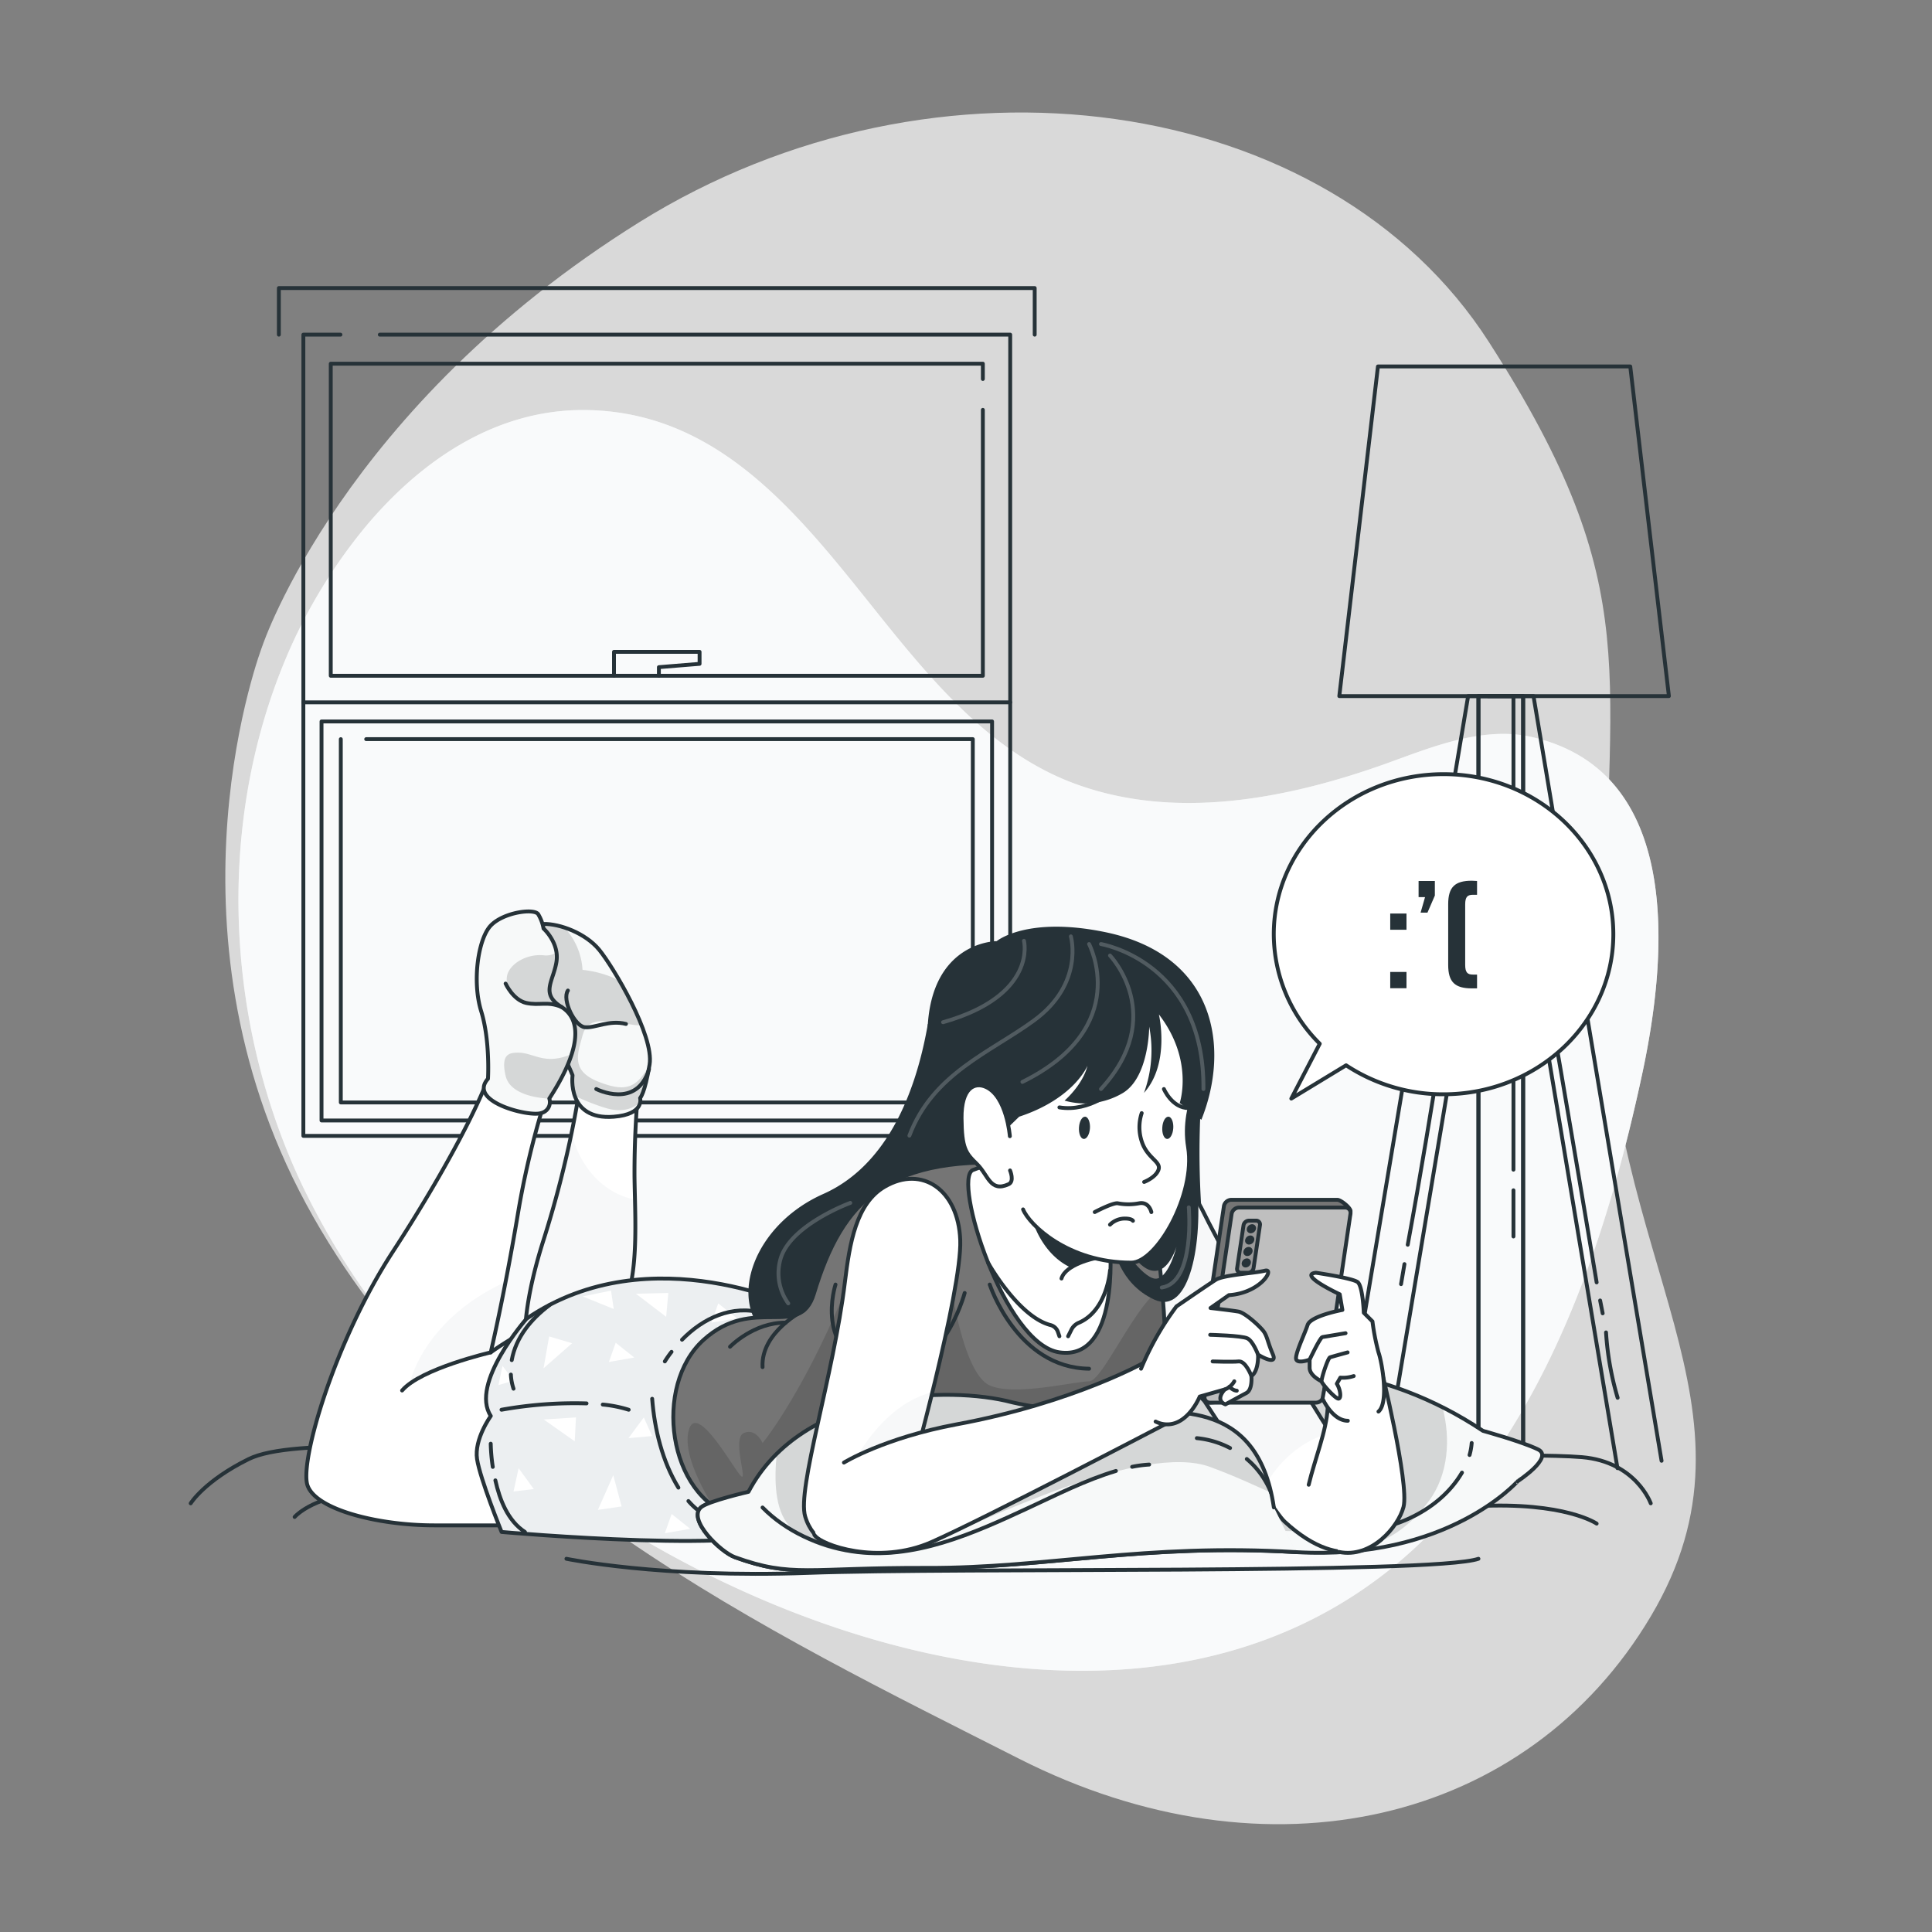 <svg xmlns="http://www.w3.org/2000/svg" xmlns:xlink="http://www.w3.org/1999/xlink" viewBox="0 0 500 500"><rect x="0" y="0" width="500" height="500" fill="#808080" stroke="none"/><defs><clipPath id="freepik--clip-path--inject-2"><path d="M165.71,276.7a240.61,240.61,0,0,0-1.5,27.95c.2,13.79,1.58,30.4-6.13,39.31S136.15,350,136.15,350s-2-8.63,4.52-29.1,9.75-39.47,10.12-46.19S165.71,276.7,165.71,276.7Z" style="fill:#fff;stroke:#263238;stroke-linecap:round;stroke-linejoin:round"></path></clipPath><clipPath id="freepik--clip-path-2--inject-2"><path d="M132.56,241.53s5.1-2.34,8.11-2.41c4.16-.09,10.88,2.37,14.44,6.73s14.24,22.15,13,29.67-2.45,8.65-2.45,8.65,1.25,4.22-6.84,4.84c-12.28.95-10.64-10.72-10.64-10.72s-2.61-6.73-5.78-10.29S130.64,247,132.56,241.53Z" style="fill:#ECEFF1;stroke:#263238;stroke-linecap:round;stroke-linejoin:round"></path></clipPath><clipPath id="freepik--clip-path-3--inject-2"><path d="M202.07,394.76H112.38c-14.63,0-30.85-4.12-32.83-10.45s7.12-37.38,22.15-60.43,28.09-48.08,26.51-53.76l16.22,4.61a220.87,220.87,0,0,0-10.29,38.77C130.58,334.86,127,350,127,350s17.85-13.25,38.82-15.58a58.52,58.52,0,0,1,36.23,7.93Z" style="fill:#fff;stroke:#263238;stroke-linecap:round;stroke-linejoin:round"></path></clipPath><clipPath id="freepik--clip-path-4--inject-2"><path d="M126.29,279.19s.6-9.87-1.77-17.52-.79-18.72,2.5-22.15,11.21-4.51,12.27-2.92a10.82,10.82,0,0,1,1.38,3.71S144.82,244,144,249s-4.22,8.18,1.32,11.61,4.75,11.52-3.16,23.69a2.91,2.91,0,0,1-2.16,3.77C136.91,289.1,120.94,285.11,126.29,279.19Z" style="fill:#ECEFF1;stroke:#263238;stroke-linecap:round;stroke-linejoin:round"></path></clipPath><clipPath id="freepik--clip-path-5--inject-2"><path d="M181.43,390.11c1.84-1.6,12.27-4,12.27-4,14-26.56,52.14-27.42,68.09-23.2s69.76-27.41,122,7.39c0,0,10,2.75,14.24,4.8s-5.27,8.25-5.27,8.25S374.6,404,335.4,401.69s-64.53,4.18-95.38,4.08S205,408.37,190.19,403C186.52,401.71,177.79,393.27,181.43,390.11Z" style="fill:#ECEFF1;stroke:#263238;stroke-linecap:round;stroke-linejoin:round"></path></clipPath><clipPath id="freepik--clip-path-6--inject-2"><path d="M293.21,305.91c2.86-2,11.83-5.41,18.24,7.77s32.1,57.7,38.1,64.56,8.05,20.06,8.05,20.06-9.34,10.07-25.15-4.51c-4.27-3.93-29.91-48.17-34.13-48.34S293.21,305.91,293.21,305.91Z" style="fill:#fff;stroke:#263238;stroke-linecap:round;stroke-linejoin:round"></path></clipPath><clipPath id="freepik--clip-path-7--inject-2"><path d="M266.14,301.25c18,1.43,30.56,2.81,30.56,2.81s14.84,75.76-6.81,85.26-82.65,8.44-99.88,3.16-21-33.82-8-45.66,25,0,28.62-12C218,310.46,229.84,298.39,266.14,301.25Z" style="fill:#757575;stroke:#263238;stroke-linecap:round;stroke-linejoin:round"></path></clipPath><clipPath id="freepik--clip-path-8--inject-2"><path d="M335.4,401.69c-39.19-2.35-64.53,4.18-95.38,4.08S205,408.37,190.19,403c-3.67-1.32-12.4-9.76-8.76-12.92,1.84-1.6,12.27-4,12.27-4,14-26.56,52.14-27.42,68.09-23.2,0,0,10.63,2.71,26.88,2.71,13.55,0,36.74-4.61,41,24.52" style="fill:#ECEFF1;stroke:#263238;stroke-linecap:round;stroke-linejoin:round"></path></clipPath><clipPath id="freepik--clip-path-9--inject-2"><path d="M229,307.1c9.63-5.59,19,.8,19.51,13.82s-13.32,62.86-13.32,62.86l-18.81,16.47s-5.85-.65-8-7.77,7.32-36.37,10.28-60.66C219.89,321.75,221.57,311.38,229,307.1Z" style="fill:#fff;stroke:#263238;stroke-linecap:round;stroke-linejoin:round"></path></clipPath></defs><g id="freepik--background-simple--inject-2"><path d="M67.93,167.09s-27.88,72,11.3,144.5S199.11,422.39,263.7,455.14s131.66,16.8,163.53-36.84-11.84-91.93-11.9-168.42,11.45-96.74-30-161.36-143.06-78.93-219.9-31S67.93,167.09,67.93,167.09Z" style="fill:#fff;opacity:0.7"></path><path d="M94.61,136.3c14.37-17.17,33.8-30.47,57-30.18,39.52.48,60.89,35.47,83.58,62.46,11.76,14,25.09,27.51,42.55,34.08,26.19,9.86,55.35,4.1,80.87-5,11.43-4.1,25-9.87,37.84-6.92,39.14,8.95,35.06,56.71,28.6,86.95-8.73,40.83-22.92,84.3-51.67,115.67-68.83,75.1-192.72,29.07-254.81-30.86-4.56-4.41-8.93-9-13-13.84A192.45,192.45,0,0,1,78.6,307.54c-20-41.61-22.78-92.2-5.42-135.2A136.79,136.79,0,0,1,94.61,136.3Z" style="fill:#ECEFF1"></path><path d="M94.61,136.3c14.37-17.17,33.8-30.47,57-30.18,39.52.48,60.89,35.47,83.58,62.46,11.76,14,25.09,27.51,42.55,34.08,26.19,9.86,55.35,4.1,80.87-5,11.43-4.1,25-9.87,37.84-6.92,39.14,8.95,35.06,56.71,28.6,86.95-8.73,40.83-22.92,84.3-51.67,115.67-68.83,75.1-192.72,29.07-254.81-30.86-4.56-4.41-8.93-9-13-13.84A192.45,192.45,0,0,1,78.6,307.54c-20-41.61-22.78-92.2-5.42-135.2A136.79,136.79,0,0,1,94.61,136.3Z" style="fill:#fff;opacity:0.7"></path></g><g id="freepik--Window--inject-2"><polyline points="98.29 86.61 261.44 86.61 261.44 293.96 78.51 293.96 78.51 86.61 88.11 86.61" style="fill:none;stroke:#263238;stroke-linecap:round;stroke-linejoin:round"></polyline><polyline points="254.36 106.07 254.36 174.89 85.6 174.89 85.6 94.12 254.36 94.12 254.36 98.08" style="fill:none;stroke:#263238;stroke-linecap:round;stroke-linejoin:round"></polyline><line x1="78.51" y1="181.76" x2="261.44" y2="181.76" style="fill:none;stroke:#263238;stroke-linecap:round;stroke-linejoin:round"></line><polyline points="88.2 191.29 88.2 285.31 251.76 285.31 251.76 191.29 94.77 191.29" style="fill:none;stroke:#263238;stroke-linecap:round;stroke-linejoin:round"></polyline><polyline points="158.9 174.89 158.9 168.7 181.05 168.7 181.05 171.8 170.52 172.66 170.52 174.89" style="fill:none;stroke:#263238;stroke-linecap:round;stroke-linejoin:round"></polyline><polyline points="256.75 289.98 83.21 289.98 83.21 186.71 256.75 186.71 256.75 280.6" style="fill:none;stroke:#263238;stroke-linecap:round;stroke-linejoin:round"></polyline><polyline points="72.17 86.61 72.17 74.55 267.78 74.55 267.78 86.61" style="fill:none;stroke:#263238;stroke-linecap:round;stroke-linejoin:round"></polyline></g><g id="freepik--Lamp--inject-2"><polyline points="382.62 380.75 382.62 180.15 394.19 180.15 394.19 380.75" style="fill:none;stroke:#263238;stroke-linecap:round;stroke-linejoin:round"></polyline><polyline points="430.01 378.05 396.87 180.15 394.19 180.15 391.68 180.15 385.14 180.15" style="fill:none;stroke:#263238;stroke-linecap:round;stroke-linejoin:round"></polyline><line x1="418.6" y1="379.96" x2="394.19" y2="234.19" style="fill:none;stroke:#263238;stroke-linecap:round;stroke-linejoin:round"></line><line x1="382.62" y1="234.25" x2="358.22" y2="379.96" style="fill:none;stroke:#263238;stroke-linecap:round;stroke-linejoin:round"></line><polyline points="391.68 180.15 385.14 180.15 382.62 180.15 379.95 180.15 346.81 378.05" style="fill:none;stroke:#263238;stroke-linecap:round;stroke-linejoin:round"></polyline><polygon points="431.91 180.15 346.61 180.15 356.61 94.84 421.91 94.84 431.91 180.15" style="fill:none;stroke:#263238;stroke-linecap:round;stroke-linejoin:round"></polygon><polyline points="394.19 380.75 394.19 234.19 394.19 180.15 391.68 180.15 385.14 180.15 382.62 180.15 382.62 234.25 382.62 380.75" style="fill:none;stroke:#263238;stroke-linecap:round;stroke-linejoin:round"></polyline><line x1="391.68" y1="180.15" x2="391.68" y2="302.71" style="fill:none;stroke:#263238;stroke-linecap:round;stroke-linejoin:round"></line><line x1="391.68" y1="308.05" x2="391.68" y2="320" style="fill:none;stroke:#263238;stroke-linecap:round;stroke-linejoin:round"></line><path d="M415.64,344.83a76.06,76.06,0,0,0,3,16.91" style="fill:none;stroke:#263238;stroke-linecap:round;stroke-linejoin:round"></path><path d="M414.11,336.56l.66,3.33" style="fill:none;stroke:#263238;stroke-linecap:round;stroke-linejoin:round"></path><path d="M394.19,222.33C401,259,407,295,413.21,331.88" style="fill:none;stroke:#263238;stroke-linecap:round;stroke-linejoin:round"></path><path d="M363.47,327.15q-.45,2.58-.88,5.18" style="fill:none;stroke:#263238;stroke-linecap:round;stroke-linejoin:round"></path><path d="M382.62,214.29C376,250,371,286,364.32,322.14" style="fill:none;stroke:#263238;stroke-linecap:round;stroke-linejoin:round"></path></g><g id="freepik--speech-bubble--inject-2"><path d="M373.59,200.35c-24.27,0-43.94,18.55-43.94,41.43a40,40,0,0,0,11.9,28.33l-7.36,14.2,14.18-8.61a45.62,45.62,0,0,0,25.22,7.5c24.26,0,43.94-18.54,43.94-41.42S397.85,200.35,373.59,200.35Z" style="fill:#fff;stroke:#263238;stroke-linecap:round;stroke-linejoin:round"></path><path d="M364,236.42v4.2h-4.21v-4.2Zm0,15.12v4.21h-4.21v-4.21Z" style="fill:#263238"></path><path d="M367.13,232.17V228h4.21v3.77l-1.91,4.41h-1.78l1.15-4Z" style="fill:#263238"></path><path d="M382.26,228v3.57h-1.07c-1.39,0-2,.52-2,2.5v15.65c0,2,.64,2.5,2,2.5h1.07v3.57h-1.35c-4.37,0-6.12-1.63-6.12-6.07V234c0-4.44,1.75-6.07,6.12-6.07Z" style="fill:#263238"></path></g><g id="freepik--Character--inject-2"><path d="M49.35,389.06s3.55-5.8,15-11.45,48.85-2.49,103.66-2.39,150.47.53,165.73,1.42,61.69-.71,75.66.47,17.81,11.95,17.81,11.95" style="fill:none;stroke:#263238;stroke-linecap:round;stroke-linejoin:round"></path><path d="M413.21,394.31s-8.2-5.67-30.95-4.52" style="fill:none;stroke:#263238;stroke-linecap:round;stroke-linejoin:round"></path><path d="M76.25,392.59s5.45-6.43,21.45-6.41" style="fill:none;stroke:#263238;stroke-linecap:round;stroke-linejoin:round"></path><path d="M146.59,403.41s24.11,5.06,62.61,3.65,161.72.37,173.42-3.65" style="fill:none;stroke:#263238;stroke-linecap:round;stroke-linejoin:round"></path><path d="M165.71,276.7a240.61,240.61,0,0,0-1.5,27.95c.2,13.79,1.58,30.4-6.13,39.31S136.15,350,136.15,350s-2-8.63,4.52-29.1,9.75-39.47,10.12-46.19S165.71,276.7,165.71,276.7Z" style="fill:#fff"></path><g style="clip-path:url(#freepik--clip-path--inject-2)"><path d="M158.08,344c-7.72,8.9-21.93,6.06-21.93,6.06s-2-8.63,4.52-29.1a276,276,0,0,0,7.27-27.79c1.79,8,7.73,15.67,16.39,17.25C164.62,322.79,164.75,336.26,158.08,344Z" style="fill:#ECEFF1;opacity:0.4"></path></g><path d="M165.71,276.7a240.61,240.61,0,0,0-1.5,27.95c.2,13.79,1.58,30.4-6.13,39.31S136.15,350,136.15,350s-2-8.63,4.52-29.1,9.75-39.47,10.12-46.19S165.71,276.7,165.71,276.7Z" style="fill:none;stroke:#263238;stroke-linecap:round;stroke-linejoin:round"></path><path d="M132.56,241.53s5.1-2.34,8.11-2.41c4.16-.09,10.88,2.37,14.44,6.73s14.24,22.15,13,29.67-2.45,8.65-2.45,8.65,1.25,4.22-6.84,4.84c-12.28.95-10.64-10.72-10.64-10.72s-2.61-6.73-5.78-10.29S130.64,247,132.56,241.53Z" style="fill:#ECEFF1"></path><g style="clip-path:url(#freepik--clip-path-2--inject-2)"><path d="M168.16,275.52c-1.18,7.51-2.45,8.65-2.45,8.65a2.72,2.72,0,0,1,0,1.08c-.21,1.3-1.43,3.35-6.87,3.76-6.45.5-9.06-2.48-10.08-5.42a12.65,12.65,0,0,1-.56-5.3s-2.61-6.73-5.78-10.29-11.81-21-9.89-26.47c0,0,5.1-2.34,8.11-2.41a17.08,17.08,0,0,1,5.42.93,19.86,19.86,0,0,1,9,5.8,68.91,68.91,0,0,1,5.2,7.9,88.63,88.63,0,0,1,5.7,11.51C167.6,269.24,168.56,273,168.16,275.52Z" style="fill:#fff;opacity:0.6"></path><path d="M165.71,284.17a2.72,2.72,0,0,1,0,1.08c-2,1.79-4.91,2.72-8.85,1.53a53.35,53.35,0,0,1-8.1-3.19,12.65,12.65,0,0,1-.56-5.3s-2.61-6.73-5.78-10.29-11.81-21-9.89-26.47c0,0,5.1-2.34,8.11-2.41a17.08,17.08,0,0,1,5.42.93,17.53,17.53,0,0,1,4.7,10.95,27.81,27.81,0,0,1,9.52,2.75,88.63,88.63,0,0,1,5.7,11.51c-1,.24-2.64-.14-4.87-.46-5.24-.76-9.14-1.35-10.35,3.2s-3.2,9.07,4.12,11.95,9.89,1.5,13.25-4.43C167,283,165.71,284.17,165.71,284.17Z" style="fill-opacity:0.7;opacity:0.2"></path></g><path d="M132.56,241.53s5.1-2.34,8.11-2.41c4.16-.09,10.88,2.37,14.44,6.73s14.24,22.15,13,29.67-2.45,8.65-2.45,8.65,1.25,4.22-6.84,4.84c-12.28.95-10.64-10.72-10.64-10.72s-2.61-6.73-5.78-10.29S130.64,247,132.56,241.53Z" style="fill:none;stroke:#263238;stroke-linecap:round;stroke-linejoin:round"></path><path d="M162,265c-4.35-1.13-8.06,1.15-10.68.84s-5.93-7.12-4.35-9.49" style="fill:none;stroke:#263238;stroke-linecap:round;stroke-linejoin:round"></path><path d="M154.31,281.84s10.49,5.35,13.66-5.14" style="fill:none;stroke:#263238;stroke-linecap:round;stroke-linejoin:round"></path><path d="M202.07,394.76H112.38c-14.63,0-30.85-4.12-32.83-10.45s7.12-37.38,22.15-60.43,28.09-48.08,26.51-53.76l16.22,4.61a220.87,220.87,0,0,0-10.29,38.77C130.58,334.86,127,350,127,350s17.85-13.25,38.82-15.58a58.52,58.52,0,0,1,36.23,7.93Z" style="fill:#fff"></path><g style="clip-path:url(#freepik--clip-path-3--inject-2)"><path d="M130.85,331.77C128.67,343,127,350,127,350a85,85,0,0,0-21,8.09S109.43,341.54,130.85,331.77Z" style="fill:#ECEFF1;opacity:0.4"></path><path d="M127,350s-18.14,4.2-22.94,9.86" style="fill:#fff;stroke:#263238;stroke-linecap:round;stroke-linejoin:round"></path></g><path d="M202.07,394.76H112.38c-14.63,0-30.85-4.12-32.83-10.45s7.12-37.38,22.15-60.43,28.09-48.08,26.51-53.76l16.22,4.61a220.87,220.87,0,0,0-10.29,38.77C130.58,334.86,127,350,127,350s17.85-13.25,38.82-15.58a58.52,58.52,0,0,1,36.23,7.93Z" style="fill:none;stroke:#263238;stroke-linecap:round;stroke-linejoin:round"></path><path d="M136.26,341.29s-14.78,16.8-9.24,25.16c0,0-4.35,6-3.56,11.16s6.35,18.86,6.35,18.86,70.4,6.23,74.35-1.71,3.9-55.67,3.9-55.67S168.45,319.23,136.26,341.29Z" style="fill:#ECEFF1;stroke:#263238;stroke-linecap:round;stroke-linejoin:round"></path><path d="M126.29,279.19s.6-9.87-1.77-17.52-.79-18.72,2.5-22.15,11.21-4.51,12.27-2.92a10.82,10.82,0,0,1,1.38,3.71S144.82,244,144,249s-4.22,8.18,1.32,11.61,4.75,11.52-3.16,23.69a2.91,2.91,0,0,1-2.16,3.77C136.91,289.1,120.94,285.11,126.29,279.19Z" style="fill:#ECEFF1"></path><g style="clip-path:url(#freepik--clip-path-4--inject-2)"><path d="M148,272.8a49.55,49.55,0,0,1-5.81,11.51,2.91,2.91,0,0,1-2.16,3.77c-3.12,1-19.09-3-13.74-8.89,0,0,.6-9.87-1.77-17.52s-.79-18.72,2.5-22.15,11.21-4.51,12.27-2.92a10.82,10.82,0,0,1,1.38,3.71,11.44,11.44,0,0,1,3.36,6.2,7.76,7.76,0,0,1,0,2.5c-.79,5-4.19,8.15,1.24,11.56h0l.07.05C148.9,262.81,149.85,266.93,148,272.8Z" style="fill:#fff;opacity:0.6"></path><path d="M148,272.8a49.55,49.55,0,0,1-5.81,11.51s-10-.09-11.34-5.89,1.15-5.93,3.07-6C138.24,272.36,140.75,275.83,148,272.8Z" style="fill-opacity:0.7;opacity:0.2"></path><path d="M145.27,260.57a16.54,16.54,0,0,0-5.92-.74c-4.6.25-3.23,1.25-7.06-3.5s2.64-9.69,8.38-9.1a5.14,5.14,0,0,0,3.36-.72,7.76,7.76,0,0,1,0,2.5C143.24,254,139.84,257.16,145.27,260.57Z" style="fill-opacity:0.7;opacity:0.2"></path></g><path d="M126.29,279.19s.6-9.87-1.77-17.52-.79-18.72,2.5-22.15,11.21-4.51,12.27-2.92a10.82,10.82,0,0,1,1.38,3.71S144.82,244,144,249s-4.22,8.18,1.32,11.61,4.75,11.52-3.16,23.69a2.91,2.91,0,0,1-2.16,3.77C136.91,289.1,120.94,285.11,126.29,279.19Z" style="fill:none;stroke:#263238;stroke-linecap:round;stroke-linejoin:round"></path><path d="M130.85,254.55s1.9,4.22,5.3,5,5.51-.53,9.2,1.06" style="fill:none;stroke:#263238;stroke-linecap:round;stroke-linejoin:round"></path><polygon points="142.12 345.87 140.67 354.11 148.06 347.63 142.12 345.87" style="fill:#fff"></polygon><polygon points="164.59 334.82 172.4 340.79 172.96 334.62 164.59 334.82" style="fill:#fff"></polygon><polygon points="148.74 373.01 149.06 366.83 140.71 367.36 148.74 373.01" style="fill:#fff"></polygon><polygon points="154.74 390.76 160.87 389.86 158.71 381.77 154.74 390.76" style="fill:#fff"></polygon><polygon points="162.65 372.19 168.78 371.65 166.62 366.83 162.65 372.19" style="fill:#fff"></polygon><polygon points="134.22 379.98 132.9 385.99 138.15 385.37 134.22 379.98" style="fill:#fff"></polygon><polygon points="178.63 395.65 173.82 391.82 172.06 396.8 178.63 395.65" style="fill:#fff"></polygon><polygon points="190.69 341.15 185.88 337.32 184.13 342.3 190.69 341.15" style="fill:#fff"></polygon><polygon points="164.15 351.33 159.34 347.5 157.58 352.48 164.15 351.33" style="fill:#fff"></polygon><polygon points="130.05 353.48 129 358.46 132.9 357.31 130.05 353.48" style="fill:#fff"></polygon><polygon points="158.84 338.77 158.13 334.01 150.79 335.51 158.84 338.77" style="fill:#fff"></polygon><path d="M176.51,346.72c5.45-5.6,13-9.15,20.84-6.91" style="fill:none;stroke:#263238;stroke-linecap:round;stroke-linejoin:round"></path><path d="M172.06,352.33a28.05,28.05,0,0,1,1.73-2.47" style="fill:none;stroke:#263238;stroke-linecap:round;stroke-linejoin:round"></path><path d="M156,363.5a32.48,32.48,0,0,1,6.7,1.34" style="fill:none;stroke:#263238;stroke-linecap:round;stroke-linejoin:round"></path><path d="M129.79,364.84a106.79,106.79,0,0,1,22-1.64" style="fill:none;stroke:#263238;stroke-linecap:round;stroke-linejoin:round"></path><path d="M178.16,388.47a19.55,19.55,0,0,0,3.8,3.35" style="fill:none;stroke:#263238;stroke-linecap:round;stroke-linejoin:round"></path><path d="M168.78,362c.61,7.87,2.63,16.22,6.79,23" style="fill:none;stroke:#263238;stroke-linecap:round;stroke-linejoin:round"></path><path d="M128.2,383.11c1.12,5,3.2,10.47,7.66,13.36" style="fill:none;stroke:#263238;stroke-linecap:round;stroke-linejoin:round"></path><path d="M127,373.63a46.74,46.74,0,0,0,.53,6" style="fill:none;stroke:#263238;stroke-linecap:round;stroke-linejoin:round"></path><path d="M132.44,352c1.05-5.92,5.09-10.74,9.79-14.25" style="fill:none;stroke:#263238;stroke-linecap:round;stroke-linejoin:round"></path><path d="M132.9,359.39a13.3,13.3,0,0,1-.68-3.65" style="fill:none;stroke:#263238;stroke-linecap:round;stroke-linejoin:round"></path><path d="M240.13,265c-3.45,19.84-11.63,37.14-27.07,44-18,8-24.73,27.42-14.71,36.48s113.1-26.09,113.1-26.09a220.49,220.49,0,0,1,0-42.35C313.77,255.67,240.13,265,240.13,265Z" style="fill:#263238"></path><path d="M181.43,390.11c1.84-1.6,12.27-4,12.27-4,14-26.56,52.14-27.42,68.09-23.2s69.76-27.41,122,7.39c0,0,10,2.75,14.24,4.8s-5.27,8.25-5.27,8.25S374.6,404,335.4,401.69s-64.53,4.18-95.38,4.08S205,408.37,190.19,403C186.52,401.71,177.79,393.27,181.43,390.11Z" style="fill:#ECEFF1"></path><g style="clip-path:url(#freepik--clip-path-5--inject-2)"><path d="M392.74,383.39S374.6,404,335.4,401.69s-64.53,4.18-95.38,4.08S205,408.37,190.19,403c-3.67-1.32-12.4-9.76-8.76-12.92,1.84-1.6,12.27-4,12.27-4,14-26.56,52.14-27.42,68.09-23.2,2.87.76,6.95.36,12-.61,21.32-4,60.11-18,99.49,1.89a100.18,100.18,0,0,1,10.46,6.11s10,2.75,14.24,4.8S392.74,383.39,392.74,383.39Z" style="fill:#fff;opacity:0.6"></path><path d="M369.79,388.47c-9,12.07-21.36,15.88-34.39,7.82l-52.08-1.53s-9.94-17.31-9.5-32.42c21.32-4,60.11-18,99.49,1.89C375.46,372.26,374.89,381.61,369.79,388.47Z" style="fill-opacity:0.7;opacity:0.2"></path><path d="M380.32,376.55a15.5,15.5,0,0,0,.55-3.1" style="fill:none;stroke:#263238;stroke-linecap:round;stroke-linejoin:round"></path><path d="M349.55,396.47c11-.23,23.05-5.56,28.81-15.36" style="fill:none;stroke:#263238;stroke-linecap:round;stroke-linejoin:round"></path></g><path d="M181.43,390.11c1.84-1.6,12.27-4,12.27-4,14-26.56,52.14-27.42,68.09-23.2s69.76-27.41,122,7.39c0,0,10,2.75,14.24,4.8s-5.27,8.25-5.27,8.25S374.6,404,335.4,401.69s-64.53,4.18-95.38,4.08S205,408.37,190.19,403C186.52,401.71,177.79,393.27,181.43,390.11Z" style="fill:none;stroke:#263238;stroke-linecap:round;stroke-linejoin:round"></path><path d="M293.21,305.91c2.86-2,11.83-5.41,18.24,7.77s32.1,57.7,38.1,64.56,8.05,20.06,8.05,20.06-9.34,10.07-25.15-4.51c-4.27-3.93-29.91-48.17-34.13-48.34S293.21,305.91,293.21,305.91Z" style="fill:#fff"></path><g style="clip-path:url(#freepik--clip-path-6--inject-2)"><path d="M344.34,370.82c-9.44,2.57-14.8,9.53-17.65,15-9.1-13.84-25.11-40.21-28.37-40.34-4.22-.18-5.11-39.54-5.11-39.54,2.86-2,11.83-5.41,18.24,7.77C316.65,324.37,334.56,355.73,344.34,370.82Z" style="fill:#ECEFF1;opacity:0.4"></path></g><path d="M293.21,305.91c2.86-2,11.83-5.41,18.24,7.77s32.1,57.7,38.1,64.56,8.05,20.06,8.05,20.06-9.34,10.07-25.15-4.51c-4.27-3.93-29.91-48.17-34.13-48.34S293.21,305.91,293.21,305.91Z" style="fill:none;stroke:#263238;stroke-linecap:round;stroke-linejoin:round"></path><path d="M338.69,384.25c1.58-6.62,4.6-13.92,4.91-19.84l13.63-11.07s7.55,30.59,6,36.65c-1.35,5.17-8.34,13.39-16.7,11.65" style="fill:#fff;stroke:#263238;stroke-linecap:round;stroke-linejoin:round"></path><path d="M266.14,301.25c18,1.43,30.56,2.81,30.56,2.81s14.84,75.76-6.81,85.26-82.65,8.44-99.88,3.16-21-33.82-8-45.66,25,0,28.62-12C218,310.46,229.84,298.39,266.14,301.25Z" style="fill:#757575"></path><g style="clip-path:url(#freepik--clip-path-7--inject-2)"><path d="M289.89,389.32c-21.64,9.49-82.65,8.44-99.88,3.16a18.43,18.43,0,0,1-5.53-2.78h0c-3-4.9-7.6-13.54-6.31-19.23,1.87-8.31,11.57,9.5,13.54,11.47s-2.37-9.69.79-11.07,4.86,2.59,4.86,2.59,11-13.31,22.64-42.57l26.7,4.93s3.08,19.9,9.45,22.73,21.69-1,25.71-1.06c3.5-.06,11.93-20,18.86-24.27C302.73,355.66,302.53,383.78,289.89,389.32Z" style="fill-opacity:0.7;opacity:0.2"></path><path d="M208.06,339.09s-11.2,5.58-10.71,14.72" style="fill:none;stroke:#263238;stroke-linecap:round;stroke-linejoin:round"></path><path d="M188.93,348.54s6.07-6.31,14.41-6.24" style="fill:none;stroke:#263238;stroke-linecap:round;stroke-linejoin:round"></path><path d="M216.23,332.44s-5.74,17.61,10.68,21.78,22.75-19.6,22.75-19.6" style="fill:none;stroke:#263238;stroke-linecap:round;stroke-linejoin:round"></path><path d="M256.14,332.44s7.06,21.57,25.71,21.78" style="fill:none;stroke:#263238;stroke-linecap:round;stroke-linejoin:round"></path></g><path d="M266.14,301.25c18,1.43,30.56,2.81,30.56,2.81s14.84,75.76-6.81,85.26-82.65,8.44-99.88,3.16-21-33.82-8-45.66,25,0,28.62-12C218,310.46,229.84,298.39,266.14,301.25Z" style="fill:none;stroke:#263238;stroke-linecap:round;stroke-linejoin:round"></path><path d="M287.27,322.71s2.51,29.51-13.08,27.28c-14.37-2.06-27.74-44.9-22.42-47.18s31.75-7.86,36.9-1.56S287.27,322.71,287.27,322.71Z" style="fill:#fff;stroke:#263238;stroke-linecap:round;stroke-linejoin:round"></path><path d="M255.74,326.85s7.78,13.87,16.08,16.06a2.75,2.75,0,0,1,1.95,1.75l.4,1.16" style="fill:#fff;stroke:#263238;stroke-linecap:round;stroke-linejoin:round"></path><path d="M287.27,328.8s-.71,10.36-8.06,13.52a3.77,3.77,0,0,0-1.93,1.8l-.85,1.7" style="fill:#fff;stroke:#263238;stroke-linecap:round;stroke-linejoin:round"></path><path d="M283.32,325.65s-7.55,1.52-8.61,5.23" style="fill:#fff;stroke:#263238;stroke-linecap:round;stroke-linejoin:round"></path><path d="M335.4,401.69c-39.19-2.35-64.53,4.18-95.38,4.08S205,408.37,190.19,403c-3.67-1.32-12.4-9.76-8.76-12.92,1.84-1.6,12.27-4,12.27-4,14-26.56,52.14-27.42,68.09-23.2,0,0,10.63,2.71,26.88,2.71,13.55,0,36.74-4.61,41,24.52" style="fill:#ECEFF1"></path><g style="clip-path:url(#freepik--clip-path-8--inject-2)"><path d="M335.4,401.69c-39.19-2.35-64.53,4.18-95.38,4.08S205,408.37,190.19,403c-3.67-1.32-12.4-9.76-8.76-12.92,1.84-1.6,12.27-4,12.27-4a39.81,39.81,0,0,1,7.32-9.83c17.11-16.87,47.09-17,60.77-13.37,0,0,10.63,2.71,26.88,2.71,12.91,0,34.56-4.18,40.25,20.59.28,1.24.53,2.55.73,3.93Z" style="fill:#fff;opacity:0.6"></path><path d="M328.92,386.25c-3-1.18-7.72-3.64-15.73-6.6-17.57-6.51-58.92,14.15-72.1,19.43s-29.8,3.69-36.93-4.32c-3.65-4.1-3.83-11.85-3.14-18.44,17.11-16.87,47.09-17,60.77-13.37,0,0,10.63,2.71,26.88,2.71C301.58,365.66,323.23,361.48,328.92,386.25Z" style="fill-opacity:0.7;opacity:0.2"></path><path d="M293,379.61a31,31,0,0,1,4.4-.58" style="fill:none;stroke:#263238;stroke-linecap:round;stroke-linejoin:round"></path><path d="M197.35,390.14c6,6.13,14.69,10.05,23.1,11.34,15.86,2.44,31.48-4.64,45.51-11.15,7.47-3.47,14.92-7.26,22.84-9.65" style="fill:none;stroke:#263238;stroke-linecap:round;stroke-linejoin:round"></path><path d="M322.67,377.59a21.9,21.9,0,0,1,6.25,8.66" style="fill:none;stroke:#263238;stroke-linecap:round;stroke-linejoin:round"></path><path d="M309.74,372.19a23.26,23.26,0,0,1,8.6,2.56" style="fill:none;stroke:#263238;stroke-linecap:round;stroke-linejoin:round"></path></g><path d="M335.4,401.69c-39.19-2.35-64.53,4.18-95.38,4.08S205,408.37,190.19,403c-3.67-1.32-12.4-9.76-8.76-12.92,1.84-1.6,12.27-4,12.27-4,14-26.56,52.14-27.42,68.09-23.2,0,0,10.63,2.71,26.88,2.71,13.55,0,36.74-4.61,41,24.52" style="fill:none;stroke:#263238;stroke-linecap:round;stroke-linejoin:round"></path><path d="M267.6,316.94s2.47,7.86,9.54,11.11a23.71,23.71,0,0,1,10.13-3.35C293.18,324.18,267.6,316.94,267.6,316.94Z" style="fill:#263238"></path><path d="M310.82,284.31s-2.72,6.3-1.08,21.6-1.73,34.68-11,30.43-10.56-13.85-10.56-13.85h2.09s6.07,9.16,9.25,8.39,4.95-8.23,4.95-8.23-4.14,14.18-13-.16,10.82-45.19,10.82-45.19Z" style="fill:#263238"></path><path d="M253.42,299.65c-12.29-18-11.7-32.65.15-48,14.76-19.11,53.19-9.61,57.57,15,1.89,10.56-5.63,18.37-3.66,30.25,2,12.24-8.16,29.87-14.71,29.87-16.42,0-26.44-9.86-28-13.78" style="fill:#fff;stroke:#263238;stroke-linecap:round;stroke-linejoin:round"></path><path d="M288.67,281.84s-6.59,6.07-14.5,4.75" style="fill:none;stroke:#263238;stroke-linecap:round;stroke-linejoin:round"></path><path d="M301.22,281.84s2.09,4.94,6.44,4.94" style="fill:none;stroke:#263238;stroke-linecap:round;stroke-linejoin:round"></path><path d="M282.08,292c-.11,1.58-.84,2.82-1.62,2.76s-1.33-1.38-1.22-3,.83-2.82,1.61-2.76S282.18,290.45,282.08,292Z" style="fill:#263238"></path><path d="M303.64,292c-.11,1.58-.83,2.82-1.61,2.76s-1.34-1.38-1.23-3,.83-2.82,1.62-2.76S303.75,290.45,303.64,292Z" style="fill:#263238"></path><path d="M295.47,288.08a11.66,11.66,0,0,0,.11,7.61c1.49,4.15,4.94,4.94,4.25,7s-3.73,3.2-3.73,3.2" style="fill:none;stroke:#263238;stroke-linecap:round;stroke-linejoin:round"></path><path d="M283.32,313.68s4.66-2.46,5.95-2.27a14.72,14.72,0,0,0,5.53,0c2.58-.48,3.17,2.28,3.17,2.28" style="fill:none;stroke:#263238;stroke-linecap:round;stroke-linejoin:round"></path><path d="M287.27,316.94a5.42,5.42,0,0,1,3.86-1.58c1.76,0,2.08.58,2.08.58" style="fill:none;stroke:#263238;stroke-linecap:round;stroke-linejoin:round"></path><path d="M299.92,262.53s3,12.66-3.86,20.31a32.09,32.09,0,0,0,1.35-17.14s0,13-6.77,17.14a19.24,19.24,0,0,1-15.13,2c5.15-4.75,5.91-9,5.91-9S278,284.31,263.76,289l-5.15,5-5.81,7.3s-10.81-1-12.66-29.4,17.8-28.33,17.8-28.33,7.77-6.55,28.16-2.32c28.64,5.95,32.26,30,24.81,48.55l-5.6-4.35S309.06,274.4,299.92,262.53Z" style="fill:#263238"></path><path d="M261.35,294.05s-.77-10.27-6.17-12.74c-3-1.36-6.4.26-6.33,8.08s1.05,9,4,11.87,3.38,7.41,8.18,5.21c1.58-.73.37-3.56.37-3.56" style="fill:#fff;stroke:#263238;stroke-linecap:round;stroke-linejoin:round"></path><path d="M338.62,361l-25.48,2c-1.83,0-3.53-2.73-3.39-3.62l7-47.25a2,2,0,0,1,1.87-1.62h27.49c.9,0,3.54,2.14,3.41,3l-9.06,45.84A2,2,0,0,1,338.62,361Z" style="fill:#757575;stroke:#263238;stroke-linecap:round;stroke-linejoin:round"></path><path d="M340.62,363H313.14a1.37,1.37,0,0,1-1.39-1.62l7-47.25a2,2,0,0,1,1.87-1.62h27.49a1.37,1.37,0,0,1,1.39,1.62l-7,47.25A2,2,0,0,1,340.62,363Z" style="fill:#bfbfbf;stroke:#263238;stroke-miterlimit:10"></path><path d="M323,329.39h-1.78a1,1,0,0,1-1.05-1.22l1.65-11.05a1.46,1.46,0,0,1,1.41-1.22h1.78a1,1,0,0,1,1.06,1.22l-1.65,11.05A1.47,1.47,0,0,1,323,329.39Z" style="fill:#999;stroke:#263238;stroke-linecap:round;stroke-linejoin:round"></path><path d="M325.05,318a1.42,1.42,0,0,1-1.37,1.17,1,1,0,0,1-1-1.17,1.42,1.42,0,0,1,1.36-1.17A1,1,0,0,1,325.05,318Z" style="fill:#263238"></path><path d="M324.6,320.92a1.4,1.4,0,0,1-1.36,1.17,1,1,0,0,1-1-1.17,1.43,1.43,0,0,1,1.36-1.18A1,1,0,0,1,324.6,320.92Z" style="fill:#263238"></path><path d="M324.16,323.88a1.41,1.41,0,0,1-1.36,1.18,1,1,0,0,1-1-1.18,1.41,1.41,0,0,1,1.36-1.17A1,1,0,0,1,324.16,323.88Z" style="fill:#263238"></path><path d="M323.72,326.85a1.42,1.42,0,0,1-1.36,1.17,1,1,0,0,1-1-1.17,1.4,1.4,0,0,1,1.36-1.17A1,1,0,0,1,323.72,326.85Z" style="fill:#263238"></path><path d="M348.82,367.69c-4,0-6.55-5.73-6.55-5.73l.64-3.42-.88-1.06s-3.1-1.37-3.1-3.5v-2.11s-3.67,1.39-3.52-.5,2.21-6.1,3-8.47,9-3.89,9-3.89l-.69-4.05s-10.91-5.09-6.16-5.57c0,0,9.49,1.38,10.81,2.43s1.58,7.92,1.58,7.92l2.24,2.24a59.8,59.8,0,0,0,1.56,8c.91,2.54,2.74,13,0,15.33" style="fill:#fff;stroke:#263238;stroke-linecap:round;stroke-linejoin:round"></path><path d="M338.93,351.87s2.71-5.74,3.3-5.84l6-1" style="fill:none;stroke:#263238;stroke-linecap:round;stroke-linejoin:round"></path><path d="M348.76,350s-4,1.09-4.55,1.28-2.29,5.5-2.18,6.21,3.56,4.48,4.35,4.48.57-2.28-.41-3.86l.91-1.58a8.73,8.73,0,0,0,3.46-.41" style="fill:#fff;stroke:#263238;stroke-linecap:round;stroke-linejoin:round"></path><path d="M229,307.1c9.63-5.59,19,.8,19.51,13.82s-13.32,62.86-13.32,62.86l-18.81,16.47s-5.85-.65-8-7.77,7.32-36.37,10.28-60.66C219.89,321.75,221.57,311.38,229,307.1Z" style="fill:#fff"></path><g style="clip-path:url(#freepik--clip-path-9--inject-2)"><path d="M241.26,360.29c-1.89,7.71-3.73,14.67-4.88,19l-17.71,3.84S226,364.21,241.26,360.29Z" style="fill:#ECEFF1;opacity:0.4"></path></g><path d="M229,307.1c9.63-5.59,19,.8,19.51,13.82s-13.32,62.86-13.32,62.86l-18.81,16.47s-5.85-.65-8-7.77,7.32-36.37,10.28-60.66C219.89,321.75,221.57,311.38,229,307.1Z" style="fill:none;stroke:#263238;stroke-linecap:round;stroke-linejoin:round"></path><path d="M210.76,397.23c1.58,2.64,16.61,7.91,30.33,1.85s60.43-30.48,60.43-30.48l-4.84-16.27S278,363,247.56,368.62c-18.77,3.51-29.15,9.89-29.15,9.89" style="fill:#fff;stroke:#263238;stroke-linecap:round;stroke-linejoin:round"></path><path d="M295.3,354.22a74.3,74.3,0,0,1,9.16-16.12s8.17-5.62,10.18-6.89,10.17-1.71,12.75-2.36-1.06,5.78-9.35,6.33l-4.76,3.33s5.48.62,7.24.93,5.76,4,6.61,5.26.92,2.61,2.32,5.89c.76,1.8-.74,1.84-3.86,0,0,0,.21,4.24-1.73,5.52,0,0,.35,3.52-1.3,4.4-2.2,1.18-5.42,2.94-5.42,2.94s-2.85-.82-.18-3.86l-6.47,1.84s-3.09,7.72-9,7.17a6.69,6.69,0,0,1-2.42-.7" style="fill:#fff;stroke:#263238;stroke-linecap:round;stroke-linejoin:round"></path><path d="M323.86,356.11s-1.49-4-3.34-3.77c-1.63.17-6.69,0-6.69,0" style="fill:none;stroke:#263238;stroke-linecap:round;stroke-linejoin:round"></path><path d="M325.59,350.59s-1.29-3.49-2.76-4.22-9.64-.92-9.64-.92" style="fill:none;stroke:#263238;stroke-linecap:round;stroke-linejoin:round"></path><path d="M317,359.59a4.78,4.78,0,0,0,2.43-2.11" style="fill:none;stroke:#263238;stroke-linecap:round;stroke-linejoin:round"></path><path d="M318.17,358.91s1,1,1.91,1" style="fill:none;stroke:#263238;stroke-linecap:round;stroke-linejoin:round"></path><g style="opacity:0.2"><path d="M287.27,247.29s15,15.67-2.34,34.55" style="fill:none;stroke:#fff;stroke-linecap:round;stroke-linejoin:round"></path><path d="M281.85,244.32S293.27,265.85,264.6,280" style="fill:none;stroke:#fff;stroke-linecap:round;stroke-linejoin:round"></path><path d="M277.14,242.33s3.52,12.22-9.54,21.76c-11.29,8.26-26.18,13.72-32.25,29.81" style="fill:none;stroke:#fff;stroke-linecap:round;stroke-linejoin:round"></path><path d="M265,243.48s3.63,14.1-20.94,21.07" style="fill:none;stroke:#fff;stroke-linecap:round;stroke-linejoin:round"></path><path d="M284.93,244.32s26.8,4.48,26.52,37.52" style="fill:none;stroke:#fff;stroke-linecap:round;stroke-linejoin:round"></path><path d="M220.05,311.31s-15.35,5.62-18,14.34A13.27,13.27,0,0,0,204,337.31" style="fill:none;stroke:#fff;stroke-linecap:round;stroke-linejoin:round"></path><path d="M307.66,312.46s1.71,19.44-7,20.75" style="fill:none;stroke:#fff;stroke-linecap:round;stroke-linejoin:round"></path></g></g></svg>